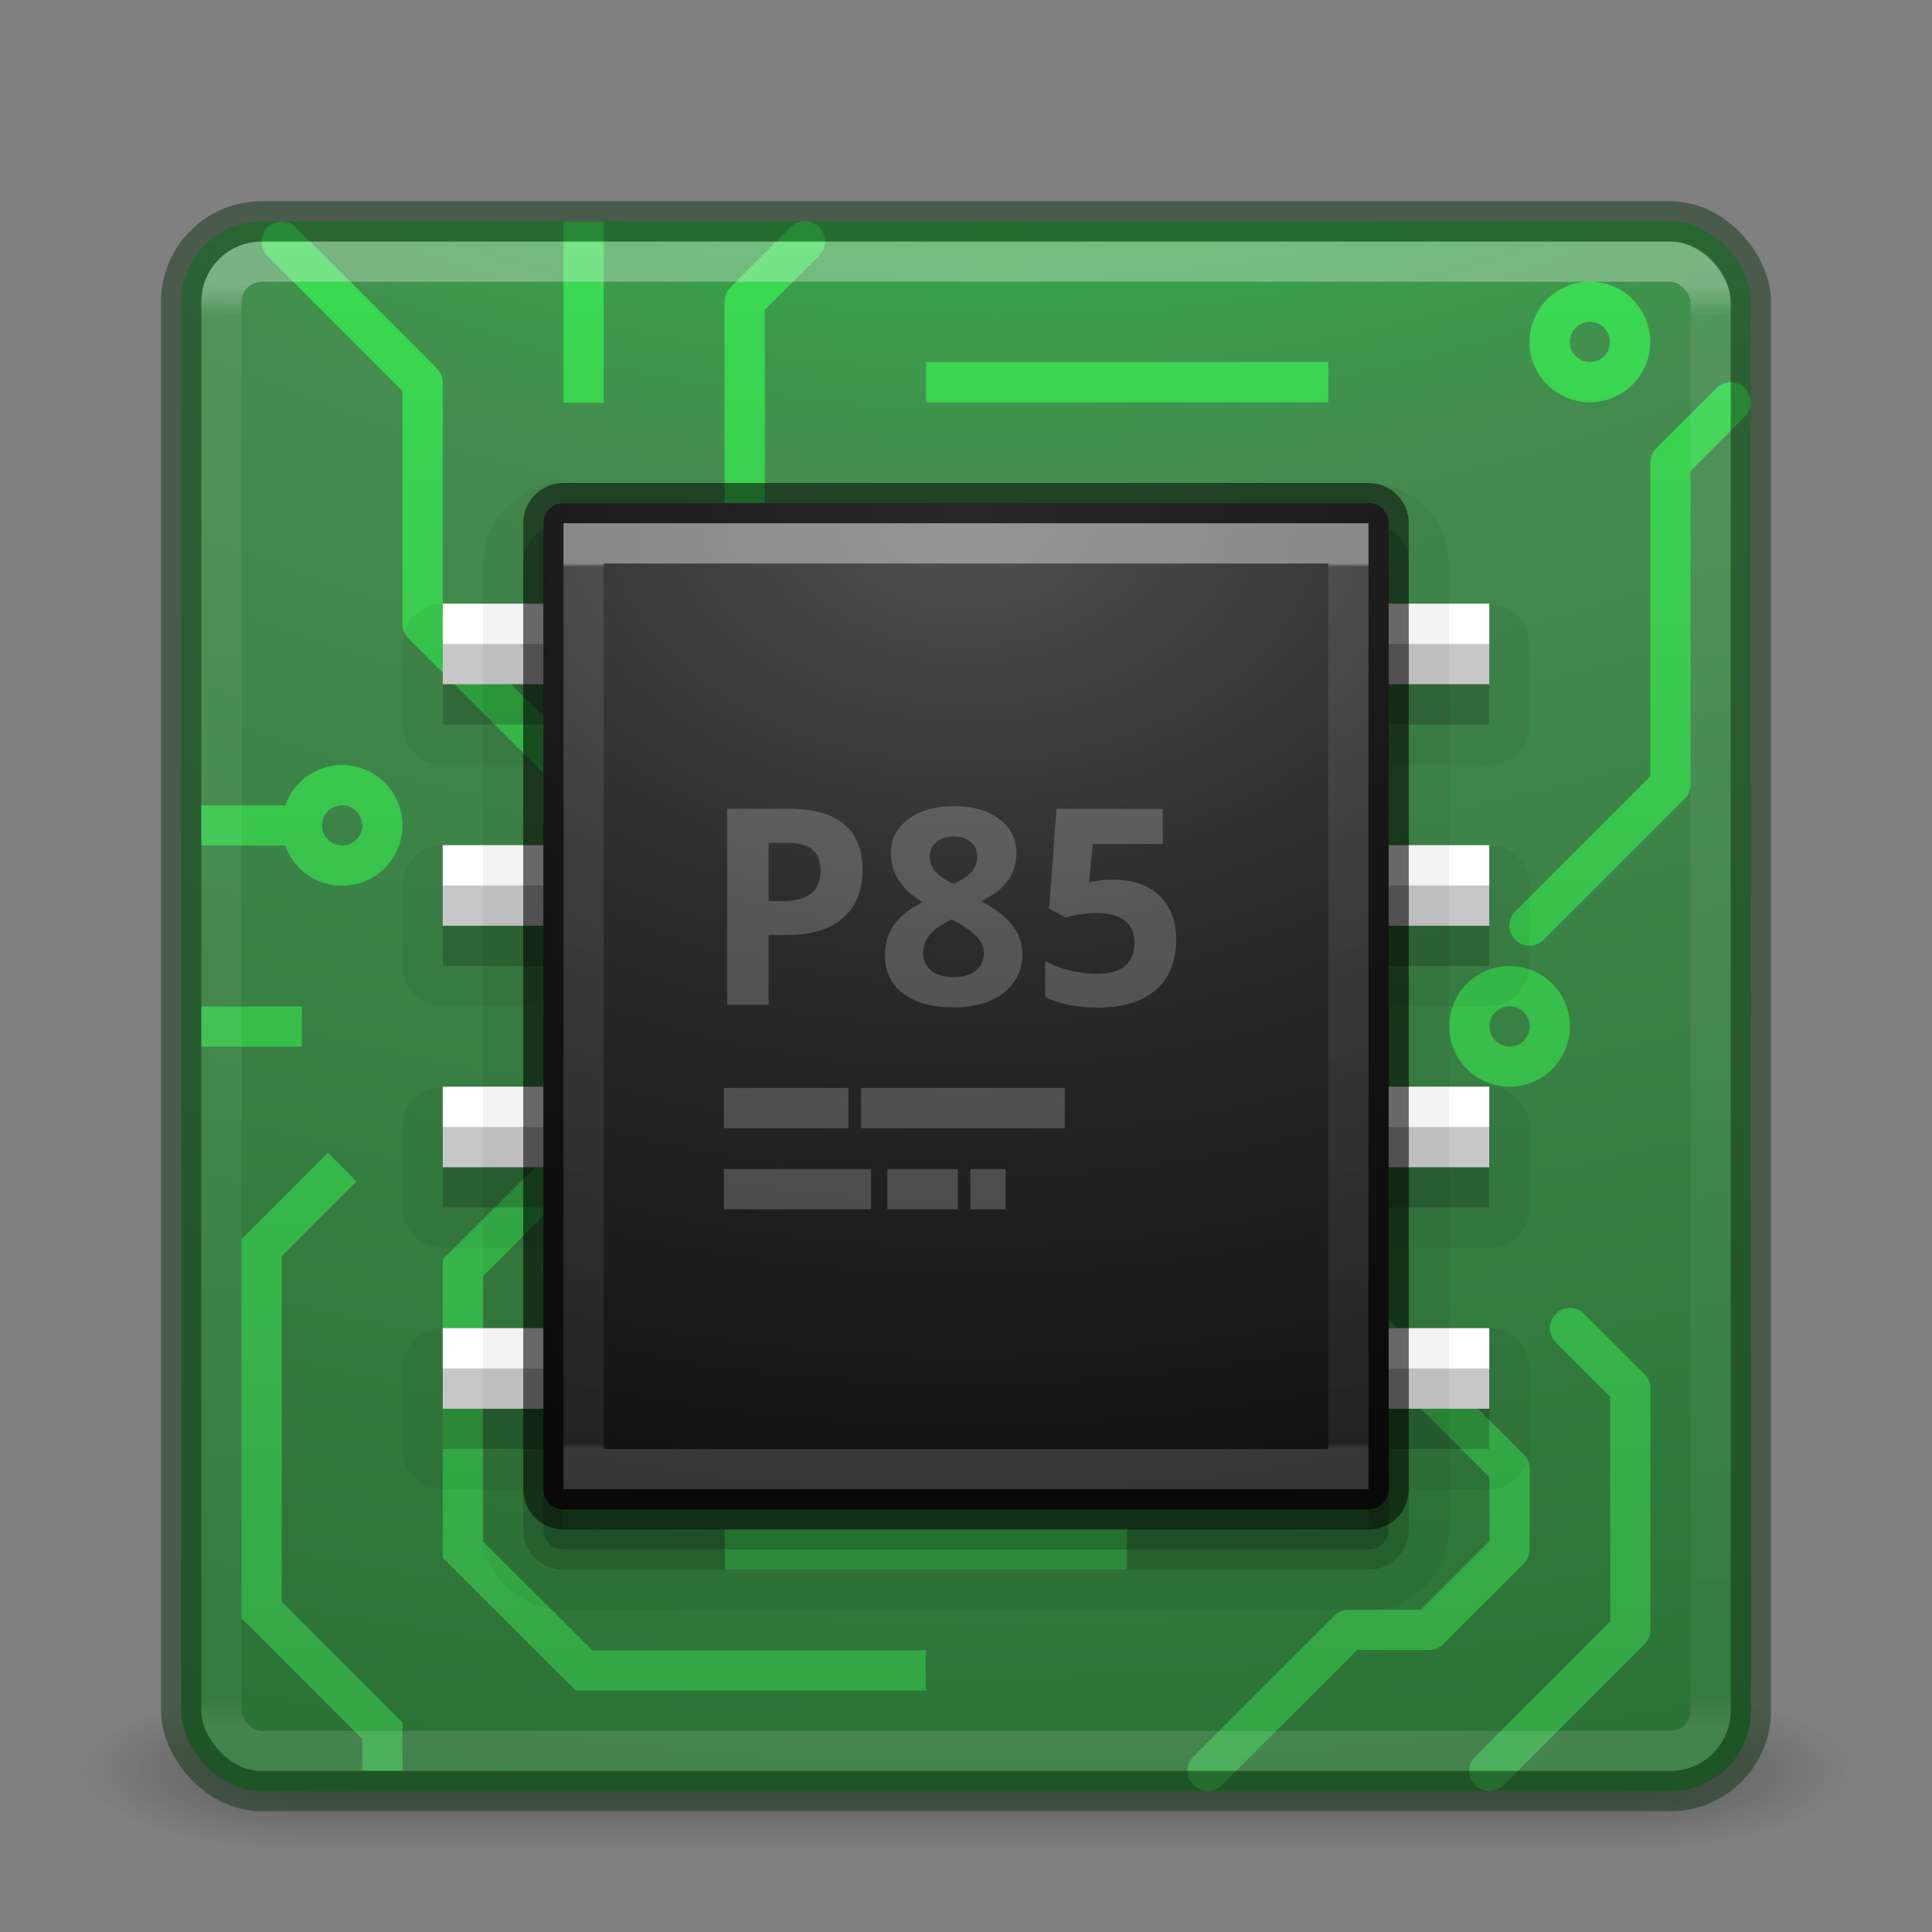 <?xml version="1.0" encoding="UTF-8" standalone="no"?>
<svg
   xmlns:dc="http://purl.org/dc/elements/1.1/"
   xmlns:cc="http://creativecommons.org/ns#"
   xmlns:rdf="http://www.w3.org/1999/02/22-rdf-syntax-ns#"
   xmlns:svg="http://www.w3.org/2000/svg"
   xmlns="http://www.w3.org/2000/svg"
   xmlns:xlink="http://www.w3.org/1999/xlink"
   version="1.1"
   width="48"
   height="48"
   id="svg4405">
  <rect width="100%" height="100%" fill="#808080" stroke="none"/>
  <defs
     id="defs4407">
    <linearGradient
       id="linearGradient4187">
      <stop
         id="stop4189"
         style="stop-color:#ffffff;stop-opacity:1"
         offset="0" />
      <stop
         id="stop4191"
         style="stop-color:#ffffff;stop-opacity:0.235"
         offset="0.021" />
      <stop
         id="stop4193"
         style="stop-color:#ffffff;stop-opacity:0.157"
         offset="0.977" />
      <stop
         id="stop4195"
         style="stop-color:#ffffff;stop-opacity:0.392"
         offset="1" />
    </linearGradient>
    <radialGradient
       cx="4.993"
       cy="43.5"
       r="2.5"
       fx="4.993"
       fy="43.5"
       id="radialGradient3013-896"
       xlink:href="#linearGradient3688-166-749-2-324"
       gradientUnits="userSpaceOnUse"
       gradientTransform="matrix(2.004,0,0,1.4,27.988,-17.4)" />
    <linearGradient
       id="linearGradient3688-166-749-2-324">
      <stop
         id="stop3216"
         style="stop-color:#181818;stop-opacity:1"
         offset="0" />
      <stop
         id="stop3218"
         style="stop-color:#181818;stop-opacity:0"
         offset="1" />
    </linearGradient>
    <radialGradient
       cx="4.993"
       cy="43.5"
       r="2.5"
       fx="4.993"
       fy="43.5"
       id="radialGradient3015-826"
       xlink:href="#linearGradient3688-464-309-8-331"
       gradientUnits="userSpaceOnUse"
       gradientTransform="matrix(2.004,0,0,1.4,-20.012,-104.4)" />
    <linearGradient
       id="linearGradient3688-464-309-8-331">
      <stop
         id="stop3222"
         style="stop-color:#181818;stop-opacity:1"
         offset="0" />
      <stop
         id="stop3224"
         style="stop-color:#181818;stop-opacity:0"
         offset="1" />
    </linearGradient>
    <linearGradient
       id="linearGradient3702-501-757-6-946">
      <stop
         id="stop3228"
         style="stop-color:#181818;stop-opacity:0"
         offset="0" />
      <stop
         id="stop3230"
         style="stop-color:#181818;stop-opacity:1"
         offset="0.5" />
      <stop
         id="stop3232"
         style="stop-color:#181818;stop-opacity:0"
         offset="1" />
    </linearGradient>
    <linearGradient
       x1="25.058"
       y1="47.028"
       x2="25.058"
       y2="39.999"
       id="linearGradient4395"
       xlink:href="#linearGradient3702-501-757-6-946"
       gradientUnits="userSpaceOnUse" />
    <linearGradient
       x1="24"
       y1="6.111"
       x2="24"
       y2="41.891"
       id="linearGradient3153"
       xlink:href="#linearGradient4187"
       gradientUnits="userSpaceOnUse"
       gradientTransform="translate(1.17e-5,1)" />
    <radialGradient
       cx="6.73"
       cy="9.957"
       r="12.672"
       fx="6.2"
       fy="9.957"
       id="radialGradient4144"
       xlink:href="#linearGradient2867-449-88-871-390-598-476-591-434-148-57-177-8-3-3-6-4-8-8-8-5-3"
       gradientUnits="userSpaceOnUse"
       gradientTransform="matrix(0,9.498,-11.66,0,140.931,-79.161)" />
    <linearGradient
       id="linearGradient2867-449-88-871-390-598-476-591-434-148-57-177-8-3-3-6-4-8-8-8-5-3">
      <stop
         id="stop3750-1-0-7-6-6-1-3-9-3-6"
         style="stop-color:#00ff27;stop-opacity:1"
         offset="0" />
      <stop
         id="stop3752-3-7-4-0-32-8-923-0-7-7"
         style="stop-color:#458b50;stop-opacity:1"
         offset="0.262" />
      <stop
         id="stop3754-1-8-5-2-7-6-7-1-9-5"
         style="stop-color:#176121;stop-opacity:1"
         offset="0.705" />
      <stop
         id="stop3756-1-6-2-6-6-1-96-6-0-3"
         style="stop-color:#2b5131;stop-opacity:1"
         offset="1" />
    </linearGradient>
    <linearGradient
       id="linearGradient4394">
      <stop
         style="stop-color:#35a445;stop-opacity:1"
         offset="0"
         id="stop4396" />
      <stop
         style="stop-color:#3bda52;stop-opacity:1"
         offset="1"
         id="stop4398" />
    </linearGradient>
    <radialGradient
       cx="7.496"
       cy="8.45"
       r="20"
       fx="7.496"
       fy="8.45"
       id="radialGradient4900"
       xlink:href="#linearGradient2867-449-88-871-390-598-476-591-434-148-57-177-8-3-3-6-4-8-8-8-5-9-4-5"
       gradientUnits="userSpaceOnUse"
       gradientTransform="matrix(7.5648508e-8,2.058,-2.951,0,48.934,-2.675)" />
    <linearGradient
       id="linearGradient2867-449-88-871-390-598-476-591-434-148-57-177-8-3-3-6-4-8-8-8-5-9-4-5">
      <stop
         id="stop3750-1-0-7-6-6-1-3-9-3-3-3-6"
         style="stop-color:#505050;stop-opacity:1"
         offset="0" />
      <stop
         id="stop3752-3-7-4-0-32-8-923-0-7-1-1-4"
         style="stop-color:#2b2b2b;stop-opacity:1"
         offset="0.262" />
      <stop
         id="stop3754-1-8-5-2-7-6-7-1-9-8-6-2"
         style="stop-color:#0a0a0a;stop-opacity:1"
         offset="0.705" />
      <stop
         id="stop3756-1-6-2-6-6-1-96-6-0-0-6-2"
         style="stop-color:#000000;stop-opacity:1"
         offset="1" />
    </linearGradient>
    <linearGradient
       x1="24"
       y1="6.733"
       x2="24"
       y2="61"
       id="linearGradient4898"
       xlink:href="#linearGradient3967"
       gradientUnits="userSpaceOnUse"
       gradientTransform="matrix(0.297,0,0,0.405,16.865,11.27)" />
    <linearGradient
       id="linearGradient3967">
      <stop
         id="stop3969"
         style="stop-color:#ffffff;stop-opacity:1"
         offset="0" />
      <stop
         id="stop3971"
         style="stop-color:#ffffff;stop-opacity:0.235"
         offset="0.004" />
      <stop
         id="stop3973"
         style="stop-color:#ffffff;stop-opacity:0.157"
         offset="0.995" />
      <stop
         id="stop3975"
         style="stop-color:#ffffff;stop-opacity:0.392"
         offset="1" />
    </linearGradient>
    <linearGradient
       gradientUnits="userSpaceOnUse"
       y2="6"
       x2="26"
       y1="44"
       x1="26"
       id="linearGradient4663"
       xlink:href="#linearGradient4394" />
    <linearGradient
       gradientTransform="translate(1,0)"
       y2="6"
       x2="26"
       y1="44"
       x1="26"
       gradientUnits="userSpaceOnUse"
       id="linearGradient4790"
       xlink:href="#linearGradient4394" />
  </defs>
  <g
     transform="matrix(1.158,0,0,0.571,-3.789,19.143)"
     id="g3712-0"
     style="opacity:0.4">
    <rect
       width="5"
       height="7"
       x="38"
       y="40"
       id="rect2801-4"
       style="fill:url(#radialGradient3013-896);fill-opacity:1;stroke:none" />
    <rect
       width="5"
       height="7"
       x="-10"
       y="-47"
       transform="scale(-1,-1)"
       id="rect3696-8"
       style="fill:url(#radialGradient3015-826);fill-opacity:1;stroke:none" />
    <rect
       width="28"
       height="7"
       x="10"
       y="40"
       id="rect3700-7"
       style="fill:url(#linearGradient4395);fill-opacity:1;stroke:none" />
  </g>
  <rect
     width="39"
     height="39"
     rx="2"
     ry="2"
     x="4.5"
     y="5.5"
     id="rect5505-21"
     style="color:#000000;fill:url(#radialGradient4144);fill-opacity:1.0;fill-rule:nonzero;stroke:none;stroke-width:1;marker:none;visibility:visible;display:inline;overflow:visible;enable-background:accumulate" />
  <g
     style="stroke:url(#linearGradient4663);stroke-opacity:1"
     id="g4626">
    <path
       id="path4610"
       d="m 15,16.995 3.5,-3.5 0,-6 1.5,-1.5"
       style="fill:none;fill-rule:evenodd;stroke:url(#linearGradient4663);stroke-width:1px;stroke-linecap:round;stroke-linejoin:round;stroke-opacity:1" />
    <path
       style="opacity:1;fill:none;fill-opacity:1;stroke:url(#linearGradient4663);stroke-width:1;stroke-linecap:square;stroke-linejoin:miter;stroke-miterlimit:4;stroke-dasharray:none;stroke-opacity:1"
       d="m 23.5,9.495 c 0,0.552 -0.448,1 -1,1 -0.552,0 -1,-0.448 -1,-1 0,-0.552 0.448,-1 1,-1 0.552,0 1,0.448 1,1 z"
       id="path4238" />
    <path
       id="path4305"
       d="m 23.507,9.495 8.993,0"
       style="fill:none;fill-rule:evenodd;stroke:url(#linearGradient4663);stroke-width:1px;stroke-linecap:square;stroke-linejoin:miter;stroke-opacity:1" />
    <path
       style="opacity:1;fill:none;fill-opacity:1;stroke:url(#linearGradient4663);stroke-width:1;stroke-linecap:square;stroke-linejoin:miter;stroke-miterlimit:4;stroke-dasharray:none;stroke-opacity:1"
       d="m 34.5,9.495 c 0,0.552 -0.448,1 -1,1 -0.552,0 -1,-0.448 -1,-1 0,-0.552 0.448,-1 1,-1 0.552,0 1,0.448 1,1 z"
       id="circle4307" />
    <path
       style="opacity:1;fill:none;fill-opacity:1;stroke:url(#linearGradient4663);stroke-width:1;stroke-linecap:square;stroke-linejoin:miter;stroke-miterlimit:4;stroke-dasharray:none;stroke-opacity:1"
       d="m 40.5,8.495 c 0,0.552 -0.448,1 -1,1 -0.552,0 -1,-0.448 -1,-1 0,-0.552 0.448,-1 1,-1 0.552,0 1,0.448 1,1 z"
       id="circle4309" />
    <path
       style="opacity:1;fill:none;fill-opacity:1;stroke:url(#linearGradient4663);stroke-width:1;stroke-linecap:square;stroke-linejoin:miter;stroke-miterlimit:4;stroke-dasharray:none;stroke-opacity:1"
       d="m 40.505,30.5 c 0,0.552 -0.448,1 -1,1 -0.552,0 -1,-0.448 -1,-1 0,-0.552 0.448,-1 1,-1 0.552,0 1,0.448 1,1 z"
       id="circle4311" />
    <path
       style="opacity:1;fill:none;fill-opacity:1;stroke:url(#linearGradient4663);stroke-width:1;stroke-linecap:square;stroke-linejoin:miter;stroke-miterlimit:4;stroke-dasharray:none;stroke-opacity:1"
       d="m 9.5,20.506 c 0,0.552 -0.448,1 -1,1 -0.552,0 -1,-0.448 -1,-1 0,-0.552 0.448,-1 1,-1 0.552,0 1,0.448 1,1 z"
       id="circle4313" />
    <path
       style="opacity:1;fill:none;fill-opacity:1;stroke:url(#linearGradient4663);stroke-width:1;stroke-linecap:square;stroke-linejoin:miter;stroke-miterlimit:4;stroke-dasharray:none;stroke-opacity:1"
       d="m 15.5,10.506 c 0,0.552 -0.448,1 -1,1 -0.552,0 -1,-0.448 -1,-1 0,-0.552 0.448,-1 1,-1 0.552,0 1,0.448 1,1 z"
       id="circle4315" />
    <path
       style="fill:none;fill-rule:evenodd;stroke:url(#linearGradient4663);stroke-width:1px;stroke-linecap:square;stroke-linejoin:miter;stroke-opacity:1"
       d="m 14.5,6.006 0,3.5"
       id="path4317" />
    <path
       id="path4319"
       d="m 39.5,9.488 0,8"
       style="fill:none;fill-rule:evenodd;stroke:url(#linearGradient4663);stroke-width:1px;stroke-linecap:square;stroke-linejoin:miter;stroke-opacity:1" />
    <path
       style="fill:none;fill-rule:evenodd;stroke:url(#linearGradient4663);stroke-width:1px;stroke-linecap:round;stroke-linejoin:round;stroke-opacity:1"
       d="m 38,22.995 3.5,-3.5 0,-8 1.5,-1.5"
       id="path4321" />
    <path
       id="path4323"
       d="m 37.005,43.995 3.5,-3.5 0,-6 -1.5,-1.5"
       style="fill:none;fill-rule:evenodd;stroke:url(#linearGradient4790);stroke-width:1px;stroke-linecap:round;stroke-linejoin:round;stroke-opacity:1" />
    <path
       style="fill:none;fill-rule:evenodd;stroke:url(#linearGradient4663);stroke-width:1px;stroke-linecap:square;stroke-linejoin:miter;stroke-opacity:1"
       d="m 38.505,30.5 -6,0"
       id="path4325" />
    <path
       id="path4327"
       d="m 14,19.006 -3.5,-3.5 0,-6 L 7,6.006"
       style="fill:none;fill-rule:evenodd;stroke:url(#linearGradient4663);stroke-width:1px;stroke-linecap:round;stroke-linejoin:round;stroke-opacity:1" />
    <path
       style="fill:none;fill-rule:evenodd;stroke:url(#linearGradient4663);stroke-width:1px;stroke-linecap:butt;stroke-linejoin:round;stroke-opacity:1"
       d="m 14,22 -5.5,-5.494 0,-3 -1,-1 -2.5,0"
       id="path4329" />
    <path
       style="fill:none;fill-rule:evenodd;stroke:url(#linearGradient4663);stroke-width:1px;stroke-linecap:round;stroke-linejoin:round;stroke-opacity:1"
       d="m 34.005,32.995 3.5,3.5 0,2 -2,2 -2,0 -3.5,3.5"
       id="path4331" />
    <path
       style="opacity:1;fill:none;fill-opacity:1;stroke:url(#linearGradient4663);stroke-width:1;stroke-linecap:square;stroke-linejoin:miter;stroke-miterlimit:4;stroke-dasharray:none;stroke-opacity:1"
       d="m 22.507,41.5 c 0,0.552 0.448,1 1,1 0.552,0 1,-0.448 1,-1 0,-0.552 -0.448,-1 -1,-1 -0.552,0 -1,0.448 -1,1 z"
       id="circle4333" />
    <path
       style="fill:none;fill-rule:evenodd;stroke:url(#linearGradient4663);stroke-width:1px;stroke-linecap:square;stroke-linejoin:miter;stroke-opacity:1"
       d="m 22.5,41.5 -7.993,0 -3.007,-3 0,-7 2,-2"
       id="path4335" />
    <path
       id="path4339"
       d="m 11.5,44 0,-2 -3,-3 0,-4 0,-2"
       style="fill:none;fill-rule:evenodd;stroke:url(#linearGradient4663);stroke-width:1px;stroke-linecap:butt;stroke-linejoin:miter;stroke-opacity:1" />
    <path
       id="path4341"
       d="m 8.5,29 -2,2 0,9 3,3 0,1 0,0"
       style="fill:none;fill-rule:evenodd;stroke:url(#linearGradient4663);stroke-width:1px;stroke-linecap:butt;stroke-linejoin:miter;stroke-opacity:1" />
    <path
       id="path4345"
       d="m 37.5,11.495 0,3 -3,3"
       style="fill:none;fill-rule:evenodd;stroke:url(#linearGradient4663);stroke-width:1px;stroke-linecap:square;stroke-linejoin:miter;stroke-opacity:1" />
    <path
       id="path4608"
       d="m 7.5,20.506 -2.5,0"
       style="fill:none;fill-rule:evenodd;stroke:url(#linearGradient4663);stroke-width:1px;stroke-linecap:butt;stroke-linejoin:round;stroke-opacity:1" />
    <path
       id="path4612"
       d="m 9.5,25.506 c 0,0.552 -0.448,1 -1,1 -0.552,0 -1,-0.448 -1,-1 0,-0.552 0.448,-1 1,-1 0.552,0 1,0.448 1,1 z"
       style="opacity:1;fill:none;fill-opacity:1;stroke:url(#linearGradient4663);stroke-width:1;stroke-linecap:square;stroke-linejoin:miter;stroke-miterlimit:4;stroke-dasharray:none;stroke-opacity:1" />
    <path
       style="fill:none;fill-rule:evenodd;stroke:url(#linearGradient4663);stroke-width:1px;stroke-linecap:butt;stroke-linejoin:round;stroke-opacity:1"
       d="m 7.5,25.506 -2.5,0"
       id="path4614" />
    <path
       id="path4616"
       d="m 18.5,38.495 c 0,0.552 -0.448,1 -1,1 -0.552,0 -1,-0.448 -1,-1 0,-0.552 0.448,-1 1,-1 0.552,0 1,0.448 1,1 z"
       style="opacity:1;fill:none;fill-opacity:1;stroke:url(#linearGradient4663);stroke-width:1;stroke-linecap:square;stroke-linejoin:miter;stroke-miterlimit:4;stroke-dasharray:none;stroke-opacity:1" />
    <path
       style="fill:none;fill-rule:evenodd;stroke:url(#linearGradient4663);stroke-width:1px;stroke-linecap:square;stroke-linejoin:miter;stroke-opacity:1"
       d="m 18.507,38.495 8.993,0"
       id="path4618" />
    <path
       id="path4620"
       d="m 29.5,38.495 c 0,0.552 -0.448,1 -1,1 -0.552,0 -1,-0.448 -1,-1 0,-0.552 0.448,-1 1,-1 0.552,0 1,0.448 1,1 z"
       style="opacity:1;fill:none;fill-opacity:1;stroke:url(#linearGradient4663);stroke-width:1;stroke-linecap:square;stroke-linejoin:miter;stroke-miterlimit:4;stroke-dasharray:none;stroke-opacity:1" />
    <path
       id="path4622"
       d="m 36.505,25.5 c 0,0.552 0.448,1 1,1 0.552,0 1,-0.448 1,-1 0,-0.552 -0.448,-1 -1,-1 -0.552,0 -1,0.448 -1,1 z"
       style="opacity:1;fill:none;fill-opacity:1;stroke:url(#linearGradient4663);stroke-width:1;stroke-linecap:square;stroke-linejoin:miter;stroke-miterlimit:4;stroke-dasharray:none;stroke-opacity:1" />
    <path
       id="path4624"
       d="m 38.505,25.5 4,0"
       style="fill:none;fill-rule:evenodd;stroke:url(#linearGradient4663);stroke-width:1px;stroke-linecap:square;stroke-linejoin:miter;stroke-opacity:1" />
  </g>
  <path
     style="opacity:0.15;fill:#000000;fill-opacity:1;stroke:none;stroke-width:1;stroke-linejoin:miter;stroke-miterlimit:4;stroke-dasharray:none;stroke-opacity:1"
     d="m 11,16 0,2 26,0 0,-2 -26,0 z m 0,6 0,2 26,0 0,-2 -26,0 z m 0,6 0,2 26,0 0,-2 -26,0 z m 0,6 0,2 26,0 0,-2 -26,0 z"
     id="path4551" />
  <path
     id="path4553"
     d="m 11,16 0,2 26,0 0,-2 -26,0 z m 0,6 0,2 26,0 0,-2 -26,0 z m 0,6 0,2 26,0 0,-2 -26,0 z m 0,6 0,2 26,0 0,-2 -26,0 z"
     style="opacity:0.05;fill:#000000;fill-opacity:1;stroke:#000000;stroke-width:2;stroke-linejoin:round;stroke-miterlimit:4;stroke-dasharray:none;stroke-opacity:1" />
  <rect
     width="37"
     height="37"
     rx="1"
     ry="1"
     x="5.5"
     y="6.5"
     id="rect6741-1"
     style="opacity:0.3;fill:none;stroke:url(#linearGradient3153);stroke-width:1;stroke-linecap:round;stroke-linejoin:round;stroke-miterlimit:4;stroke-opacity:1;stroke-dasharray:none;stroke-dashoffset:0" />
  <rect
     width="39"
     height="39"
     rx="2"
     ry="2"
     x="4.5"
     y="5.5"
     id="rect5505-21-6"
     style="opacity:0.5;color:#000000;fill:none;stroke:#153719;stroke-width:1;stroke-linecap:round;stroke-linejoin:round;stroke-miterlimit:4;stroke-opacity:1;stroke-dasharray:none;stroke-dashoffset:0;marker:none;visibility:visible;display:inline;overflow:visible;enable-background:accumulate" />
  <path
     id="rect4226"
     d="m 11,15 0,2 26,0 0,-2 -26,0 z m 0,6 0,2 26,0 0,-2 -26,0 z m 0,6 0,2 26,0 0,-2 -26,0 z m 0,6 0,2 26,0 0,-2 -26,0 z"
     style="opacity:1;fill:#c7c7c7;fill-opacity:1;stroke:none;stroke-width:1;stroke-linejoin:miter;stroke-miterlimit:4;stroke-dasharray:none;stroke-opacity:1" />
  <path
     id="path4555"
     d="M 11 15 L 11 16 L 37 16 L 37 15 L 11 15 z M 11 21 L 11 22 L 37 22 L 37 21 L 11 21 z M 11 27 L 11 28 L 37 28 L 37 27 L 11 27 z M 11 33 L 11 34 L 37 34 L 37 33 L 11 33 z "
     style="opacity:1;fill:#ffffff;fill-opacity:1;stroke:none;stroke-width:1;stroke-linejoin:miter;stroke-miterlimit:4;stroke-dasharray:none;stroke-opacity:1" />
  <path
     id="rect4448"
     d="m 14,13.5 20,0 c 0.277,0 0.5,0.223 0.5,0.5 l 0,24 c 0,0.277 -0.223,0.5 -0.5,0.5 l -20,0 c -0.277,0 -0.5,-0.223 -0.5,-0.5 l 0,-24 c 0,-0.277 0.223,-0.5 0.5,-0.5 z"
     style="color:#000000;display:inline;overflow:visible;visibility:visible;opacity:0.15;fill:#000000;fill-opacity:1;fill-rule:nonzero;stroke:#000000;stroke-width:1;stroke-linecap:round;stroke-linejoin:round;stroke-miterlimit:4;stroke-dasharray:none;stroke-dashoffset:0;stroke-opacity:1;marker:none;enable-background:accumulate" />
  <path
     id="rect4450"
     d="m 14,13.5 20,0 c 0.277,0 0.5,0.223 0.5,0.5 l 0,24 c 0,0.277 -0.223,0.5 -0.5,0.5 l -20,0 c -0.277,0 -0.5,-0.223 -0.5,-0.5 l 0,-24 c 0,-0.277 0.223,-0.5 0.5,-0.5 z"
     style="color:#000000;display:inline;overflow:visible;visibility:visible;opacity:0.05;fill:#000000;fill-opacity:1;fill-rule:nonzero;stroke:#000000;stroke-width:3;stroke-linecap:round;stroke-linejoin:round;stroke-miterlimit:4;stroke-dasharray:none;stroke-dashoffset:0;stroke-opacity:1;marker:none;enable-background:accumulate" />
  <path
     id="rect5505-21-5"
     d="m 14,12.5 20,0 c 0.277,0 0.5,0.223 0.5,0.5 l 0,24 c 0,0.277 -0.223,0.5 -0.5,0.5 l -20,0 c -0.277,0 -0.5,-0.223 -0.5,-0.5 l 0,-24 c 0,-0.277 0.223,-0.5 0.5,-0.5 z"
     style="color:#000000;display:inline;overflow:visible;visibility:visible;fill:url(#radialGradient4900);fill-opacity:1;fill-rule:nonzero;stroke:#000000;stroke-width:1;stroke-linecap:round;stroke-linejoin:round;stroke-miterlimit:4;stroke-dasharray:none;stroke-dashoffset:0;stroke-opacity:0.498;marker:none;enable-background:accumulate" />
  <path
     id="rect6741-1-6-5"
     d="m 14.5,13.5 19,0 0,23 -19,0 z"
     style="opacity:0.4;fill:none;stroke:url(#linearGradient4898);stroke-width:1;stroke-linecap:round;stroke-linejoin:miter;stroke-miterlimit:4;stroke-dasharray:none;stroke-dashoffset:0;stroke-opacity:1" />
  <path
     style="font-style:normal;font-variant:normal;font-weight:bold;font-stretch:normal;font-size:5px;line-height:125%;font-family:'Open Sans';-inkscape-font-specification:'Open Sans Bold';letter-spacing:0px;word-spacing:0px;opacity:0.2;fill:#ffffff;fill-opacity:1;stroke:none;stroke-width:1px;stroke-linecap:butt;stroke-linejoin:miter;stroke-opacity:1"
     d="m 23.695,20.03 c -0.464,0 -0.839,0.107 -1.127,0.322 -0.289,0.215 -0.434,0.496 -0.434,0.845 0,0.238 0.062,0.458 0.184,0.658 0.122,0.2 0.322,0.387 0.6,0.562 -0.326,0.164 -0.565,0.355 -0.714,0.57 -0.147,0.215 -0.219,0.461 -0.219,0.738 0,0.415 0.151,0.736 0.456,0.962 0.304,0.227 0.722,0.341 1.255,0.341 0.511,0 0.924,-0.12 1.237,-0.362 0.313,-0.244 0.469,-0.568 0.469,-0.967 0,-0.253 -0.08,-0.485 -0.24,-0.696 -0.158,-0.213 -0.417,-0.418 -0.781,-0.613 0.307,-0.153 0.529,-0.326 0.666,-0.52 0.138,-0.195 0.205,-0.418 0.205,-0.666 0,-0.36 -0.143,-0.645 -0.429,-0.856 -0.284,-0.213 -0.661,-0.32 -1.127,-0.32 z m -5.629,0.064 0,4.869 1.031,0 0,-1.732 0.442,0 c 0.604,0 1.07,-0.138 1.397,-0.416 0.329,-0.278 0.493,-0.678 0.493,-1.202 0,-0.504 -0.152,-0.885 -0.461,-1.138 -0.307,-0.255 -0.758,-0.381 -1.349,-0.381 z m 8.182,0 -0.184,2.481 0.41,0.219 c 0.089,-0.027 0.204,-0.05 0.346,-0.072 0.142,-0.024 0.271,-0.037 0.389,-0.037 0.651,0 0.975,0.245 0.975,0.736 0,0.515 -0.315,0.773 -0.943,0.773 -0.209,0 -0.428,-0.028 -0.661,-0.085 -0.233,-0.06 -0.438,-0.136 -0.613,-0.229 l 0,0.888 c 0.333,0.175 0.769,0.264 1.311,0.264 0.624,0 1.104,-0.147 1.439,-0.44 0.335,-0.293 0.504,-0.711 0.504,-1.255 0,-0.46 -0.139,-0.823 -0.418,-1.087 -0.278,-0.264 -0.654,-0.394 -1.125,-0.394 -0.2,0 -0.366,0.014 -0.501,0.045 l -0.117,0.024 0.091,-0.957 1.738,0 0,-0.872 z m -2.559,0.688 c 0.173,0 0.315,0.044 0.426,0.133 0.111,0.089 0.165,0.209 0.165,0.362 0,0.14 -0.044,0.264 -0.131,0.37 -0.087,0.107 -0.238,0.212 -0.456,0.315 -0.224,-0.111 -0.38,-0.218 -0.466,-0.322 -0.084,-0.107 -0.125,-0.229 -0.125,-0.362 0,-0.151 0.053,-0.268 0.16,-0.357 0.109,-0.091 0.251,-0.139 0.426,-0.139 z m -4.592,0.157 0.469,0 c 0.282,0 0.49,0.058 0.621,0.173 0.133,0.116 0.2,0.294 0.2,0.536 0,0.24 -0.08,0.425 -0.237,0.552 -0.158,0.124 -0.394,0.187 -0.712,0.187 l -0.341,0 z m 4.547,1.903 c 0.282,0.147 0.486,0.285 0.61,0.416 0.127,0.129 0.189,0.267 0.189,0.416 0,0.18 -0.063,0.326 -0.189,0.437 -0.127,0.109 -0.318,0.163 -0.573,0.163 -0.231,0 -0.413,-0.053 -0.546,-0.16 -0.133,-0.107 -0.2,-0.254 -0.2,-0.445 0,-0.333 0.236,-0.609 0.709,-0.826 z"
     id="text4325" />
  <path
     d="m 17.985,27.53 3.094,0 z m 3.406,0 5.062,0 z m -3.406,2.016 3.656,0 z m 4.062,0 1.75,0 z m 2.062,0 0.875,0 z"
     id="path3475"
     style="opacity:0.2;fill:none;stroke:#ffffff;stroke-width:1px;stroke-linecap:butt;stroke-linejoin:miter;stroke-opacity:1" />
</svg>
